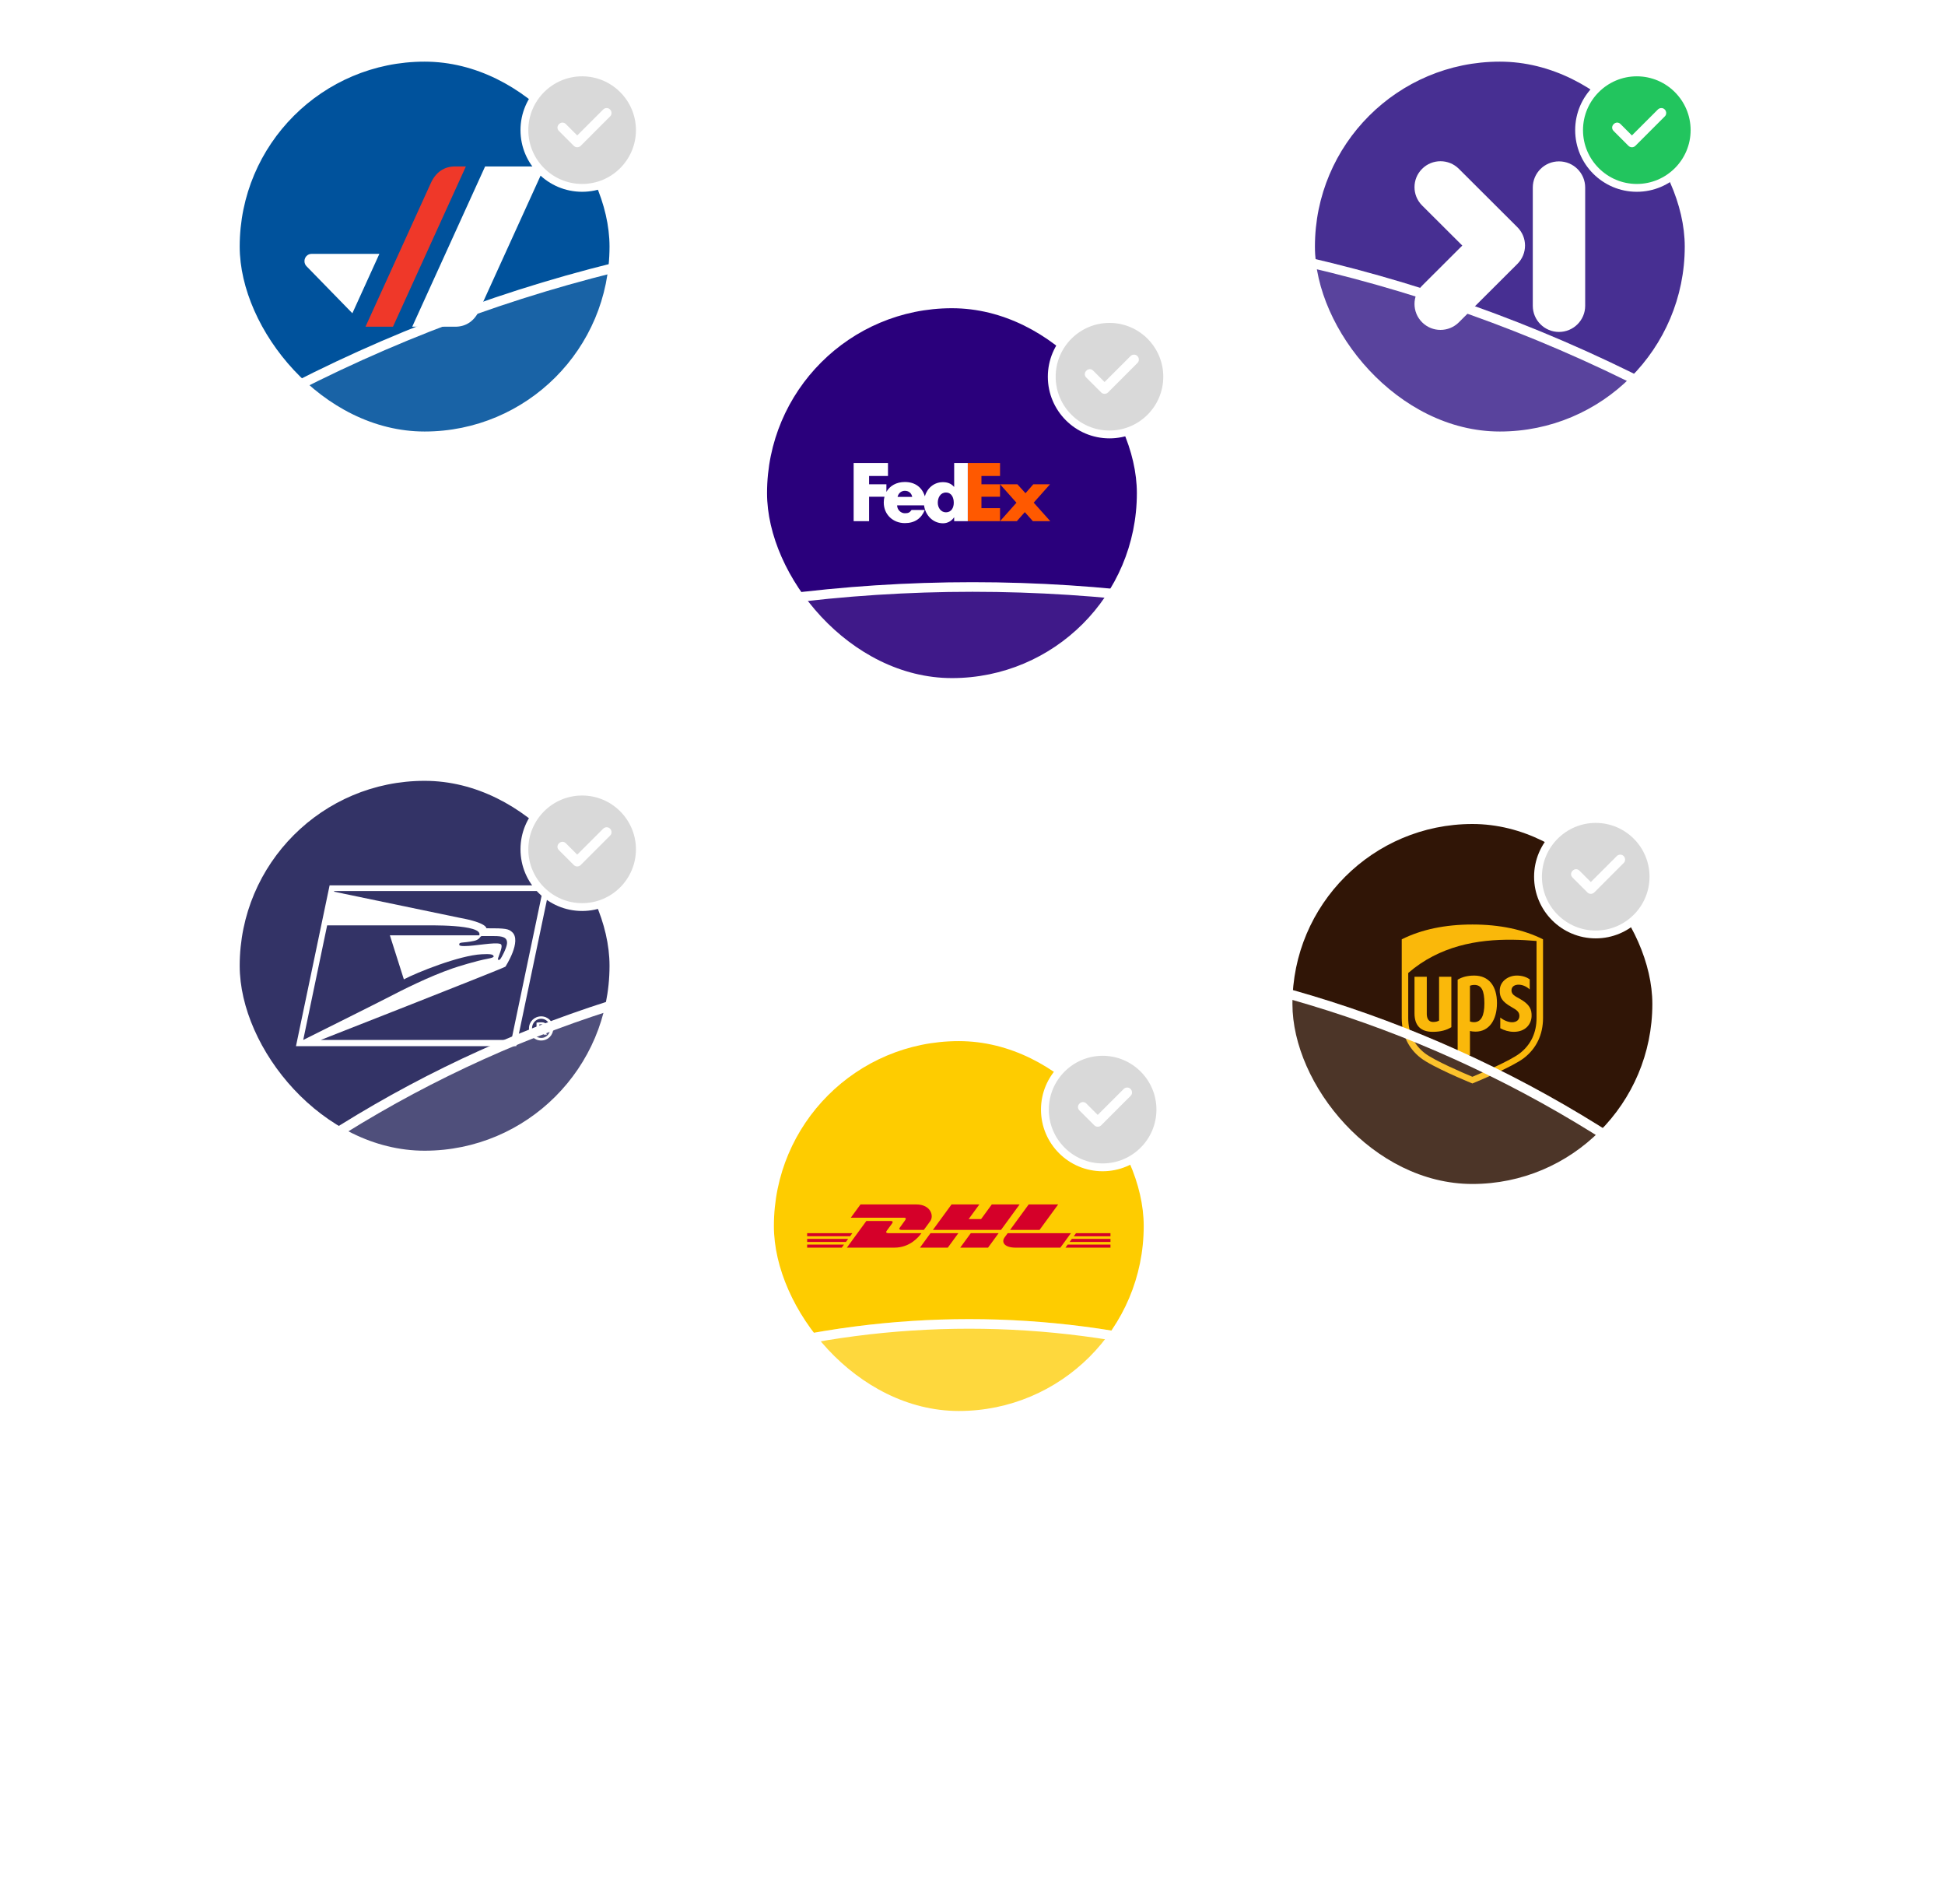 <svg width="284" height="278" viewBox="0 0 284 278" fill="none" xmlns="http://www.w3.org/2000/svg">
<g clip-path="url(#clip0_240_542)">
<g clip-path="url(#clip1_240_542)">
<rect x="192" y="9" width="54" height="54" rx="27" fill="#472F92"/>
<path d="M221.567 38.526L213.018 47.056C212.277 47.795 211.306 48.166 210.332 48.166C209.358 48.166 208.391 47.795 207.65 47.056C206.168 45.578 206.168 43.18 207.65 41.706L213.517 35.851L207.65 30C206.168 28.522 206.168 26.124 207.65 24.649C209.132 23.168 211.536 23.168 213.018 24.649L221.567 33.176C223.048 34.654 223.048 37.049 221.567 38.526ZM231.461 44.646C231.461 46.752 229.747 48.462 227.636 48.462C226.578 48.462 225.622 48.033 224.929 47.343C224.237 46.652 223.811 45.699 223.811 44.646V27.376C223.811 25.268 225.522 23.56 227.636 23.56C228.691 23.56 229.647 23.986 230.34 24.676C231.032 25.367 231.461 26.32 231.461 27.376V44.646Z" fill="white"/>
<circle cx="239" cy="19" r="9" fill="white"/>
<path d="M239 11.143C234.669 11.143 231.143 14.669 231.143 19C231.143 23.331 234.669 26.857 239 26.857C243.331 26.857 246.857 23.331 246.857 19C246.857 14.669 243.331 11.143 239 11.143ZM242.56 15.778C243.21 15.761 243.542 16.551 243.076 17.004L238.792 21.291C238.513 21.57 238.061 21.57 237.782 21.291L235.638 19.147C234.921 18.474 235.975 17.421 236.648 18.138L238.285 19.775L242.067 15.994C242.196 15.86 242.374 15.783 242.56 15.778Z" fill="#22C55E"/>
<rect x="35" y="9" width="54" height="54" rx="27" fill="#00529C"/>
<path d="M79.544 24.3H70.835L60.19 47.7H66.477C68.061 47.7 69.282 46.849 69.989 45.301C70.696 43.753 79.544 24.3 79.544 24.3Z" fill="white"/>
<path d="M66.433 24.3C64.849 24.3 63.627 25.155 62.921 26.7L53.368 47.7H57.38L68.026 24.3H66.433Z" fill="#EF3829"/>
<path d="M55.394 37.065H45.485C44.916 37.065 44.456 37.54 44.456 38.126C44.456 38.418 44.569 38.684 44.759 38.874L51.452 45.736L55.394 37.065Z" fill="white"/>
<circle cx="85" cy="19" r="9" fill="white"/>
<path d="M85 11.143C80.669 11.143 77.143 14.669 77.143 19C77.143 23.331 80.669 26.857 85 26.857C89.331 26.857 92.857 23.331 92.857 19C92.857 14.669 89.331 11.143 85 11.143ZM88.56 15.778C89.21 15.761 89.542 16.551 89.076 17.004L84.792 21.291C84.513 21.57 84.061 21.57 83.782 21.291L81.638 19.147C80.921 18.474 81.975 17.421 82.648 18.138L84.285 19.775L88.067 15.994C88.197 15.86 88.374 15.783 88.56 15.778Z" fill="#D9D9D9"/>
<circle cx="151" cy="59" r="9" fill="white"/>
<path d="M151 51.143C146.669 51.143 143.143 54.669 143.143 59C143.143 63.331 146.669 66.857 151 66.857C155.331 66.857 158.857 63.331 158.857 59C158.857 54.669 155.331 51.143 151 51.143ZM154.56 55.778C155.21 55.761 155.542 56.551 155.076 57.004L150.792 61.291C150.513 61.57 150.061 61.57 149.782 61.291L147.638 59.147C146.921 58.474 147.975 57.421 148.648 58.138L150.285 59.775L154.067 55.994C154.196 55.86 154.374 55.783 154.56 55.778Z" fill="#D9D9D9"/>
<g filter="url(#filter0_b_240_542)">
<circle cx="142" cy="250" r="218" fill="white" fill-opacity="0.1"/>
<circle cx="142" cy="250" r="217.3" stroke="white" stroke-width="1.4"/>
</g>
<rect x="112" y="45" width="54" height="54" rx="27" fill="#2A007C"/>
<path d="M148.55 70.701L149.738 72.01L150.881 70.701H153.322L150.937 73.384L153.355 76.089H150.815L149.639 74.77L148.473 76.089H146.021L148.418 73.395L146.021 70.701H148.55Z" fill="#FF5900"/>
<path d="M146.021 70.701V72.522H143.306V74.192H146.021V76.089H141.311V67.602H146.021V69.494H143.306V70.701H146.021Z" fill="#FF5900"/>
<path d="M139.324 67.602V71.075H139.302C138.862 70.57 138.312 70.394 137.674 70.394C136.368 70.394 135.384 71.282 135.039 72.456C134.644 71.163 133.628 70.37 132.122 70.37C130.898 70.37 129.932 70.919 129.428 71.814V70.701H126.899V69.494H129.659V67.602H124.645V76.089H126.899V72.522H129.146C129.079 72.784 129.043 73.064 129.043 73.361C129.043 75.131 130.396 76.373 132.122 76.373C133.573 76.373 134.53 75.692 135.035 74.45H133.104C132.842 74.823 132.644 74.934 132.122 74.934C131.516 74.934 130.994 74.405 130.994 73.779H134.927C135.098 75.185 136.193 76.398 137.696 76.398C138.345 76.398 138.939 76.079 139.301 75.54H139.323V76.09H141.31V67.602H139.324ZM131.057 72.547C131.182 72.008 131.6 71.656 132.122 71.656C132.697 71.656 133.094 71.997 133.198 72.547C133.242 72.547 131.057 72.547 131.057 72.547ZM138.117 74.797C137.385 74.797 136.93 74.114 136.93 73.402C136.93 72.64 137.326 71.908 138.117 71.908C138.939 71.908 139.265 72.64 139.265 73.402C139.265 74.124 138.919 74.797 138.117 74.797Z" fill="white"/>
<circle cx="162" cy="55" r="9" fill="white"/>
<path d="M162 47.143C157.669 47.143 154.143 50.669 154.143 55C154.143 59.331 157.669 62.857 162 62.857C166.331 62.857 169.857 59.331 169.857 55C169.857 50.669 166.331 47.143 162 47.143ZM165.56 51.778C166.21 51.761 166.542 52.551 166.076 53.004L161.792 57.291C161.513 57.57 161.061 57.57 160.782 57.291L158.638 55.147C157.921 54.474 158.975 53.421 159.648 54.138L161.285 55.775L165.067 51.994C165.196 51.86 165.374 51.783 165.56 51.778Z" fill="#D9D9D9"/>
<g filter="url(#filter1_b_240_542)">
<circle cx="142" cy="303" r="218" fill="white" fill-opacity="0.1"/>
<circle cx="142" cy="303" r="217.3" stroke="white" stroke-width="1.4"/>
</g>
<rect x="188.714" y="120.303" width="52.554" height="52.554" rx="26.277" fill="#301506"/>
<path fill-rule="evenodd" clip-rule="evenodd" d="M205.211 141.898L205.3 151.478L207.577 154.136L214.407 157.555L222.8 153.672L224.541 149.747L224.362 137.044L218.023 136.875L211.417 137.888L205.39 141.18L205.211 141.898Z" fill="#301506"/>
<path d="M214.99 134.975C211.012 134.975 207.542 135.703 204.675 137.139V148.619C204.675 151.035 205.635 153.055 207.451 154.462C209.137 155.77 214.352 157.924 214.991 158.186C215.597 157.937 220.873 155.749 222.532 154.462C224.347 153.056 225.307 151.035 225.307 148.619V137.139C222.441 135.703 218.97 134.975 214.99 134.975L214.99 134.975ZM220.881 137.198C222.068 137.213 223.233 137.282 224.359 137.381V148.619C224.359 150.779 223.53 152.523 221.931 153.769C220.502 154.881 216.193 156.706 214.991 157.207C213.772 156.7 209.453 154.852 208.049 153.769C206.46 152.545 205.623 150.759 205.623 148.62V142.053C210.192 138.092 215.74 137.135 220.881 137.198L220.881 137.198ZM215.259 142.431C214.28 142.431 213.491 142.638 212.84 143.035V154.092H214.636V150.52C214.815 150.57 215.075 150.616 215.443 150.616C217.435 150.616 218.58 148.919 218.58 146.441C218.58 143.968 217.401 142.431 215.259 142.431L215.259 142.431ZM221.394 142.431C220.213 142.463 218.978 143.272 218.986 144.643C218.989 145.545 219.254 146.22 220.733 147.041C221.523 147.479 221.841 147.768 221.855 148.3C221.87 148.892 221.437 149.249 220.779 149.247C220.206 149.243 219.522 148.942 219.063 148.556V150.118C219.625 150.435 220.327 150.644 221.035 150.644C222.809 150.644 223.601 149.46 223.635 148.375C223.669 147.385 223.38 146.637 221.88 145.804C221.211 145.433 220.682 145.189 220.7 144.571C220.717 143.968 221.247 143.757 221.755 143.761C222.382 143.766 222.989 144.094 223.363 144.458V142.983C223.048 142.753 222.379 142.402 221.394 142.431L221.394 142.431ZM206.539 142.603V147.936C206.539 149.734 207.439 150.645 209.215 150.645C210.313 150.645 211.234 150.404 211.919 149.964V142.603H210.128V148.998C209.932 149.124 209.643 149.205 209.278 149.205C208.456 149.205 208.333 148.492 208.333 148.011V142.603H206.539L206.539 142.603ZM215.271 143.797C216.313 143.797 216.744 144.583 216.744 146.484C216.744 148.339 216.251 149.235 215.218 149.235C214.975 149.235 214.764 149.178 214.635 149.132V143.92C214.781 143.852 215.028 143.798 215.271 143.798V143.797Z" fill="#FAB80A"/>
<rect x="35" y="114" width="54" height="54" rx="27" fill="#333366"/>
<path d="M75.384 152.739L80.303 129.261H48.128L43.217 152.739H75.384Z" fill="white"/>
<path d="M48.797 130.188C48.797 130.188 66.684 133.918 67.037 133.982C71.143 134.717 71.016 135.525 71.016 135.525C73.892 135.507 74.253 135.626 74.751 136.058C76.261 137.344 73.801 141.128 73.801 141.128C73.449 141.395 46.835 151.83 46.835 151.83H74.678L79.227 130.087H48.797V130.188Z" fill="#333366"/>
<path d="M69.623 137.234C69.216 137.436 68.167 137.546 67.67 137.592C67.191 137.629 67.064 137.684 67.055 137.868C67.046 138.033 67.127 138.125 67.806 138.125C69.37 138.125 72.183 137.528 73.033 137.803C73.485 137.95 73.123 138.759 72.752 139.824C72.608 140.237 72.888 140.21 73.051 140.026C73.213 139.842 73.946 138.492 74.027 137.794C74.136 136.811 73.313 136.664 72.165 136.664H70.347C70.247 136.664 70.175 136.729 70.057 136.885C69.967 137.013 69.886 137.096 69.623 137.234Z" fill="#333366"/>
<path d="M47.766 135.112L44.276 151.83C44.276 151.83 54.983 146.493 56.285 145.813C58.971 144.417 62.678 142.561 66.106 141.377C66.757 141.147 69.56 140.274 71.188 139.98C71.821 139.861 72.083 139.76 72.083 139.631C72.056 139.291 71.423 139.264 70.347 139.319C67.064 139.475 60.779 142.02 58.971 142.984L56.927 136.554H69.985C70.573 134.882 62.253 135.121 62 135.103H47.766V135.112Z" fill="#333366"/>
<path d="M80.783 150.14C80.783 151.132 80.014 151.912 79.019 151.912C78.034 151.912 77.238 151.132 77.238 150.14C77.238 149.166 78.025 148.385 79.019 148.385C80.014 148.385 80.783 149.166 80.783 150.14ZM77.681 150.14C77.681 150.92 78.251 151.536 79.028 151.536C79.788 151.536 80.34 150.92 80.34 150.149C80.34 149.368 79.779 148.734 79.01 148.734C78.251 148.743 77.681 149.368 77.681 150.14ZM78.739 151.058H78.341V149.304C78.495 149.276 78.721 149.249 79.001 149.249C79.327 149.249 79.471 149.304 79.598 149.377C79.688 149.451 79.77 149.588 79.77 149.763C79.77 149.956 79.625 150.103 79.408 150.167V150.185C79.58 150.25 79.67 150.378 79.725 150.617C79.779 150.884 79.806 150.994 79.851 151.058H79.417C79.363 150.994 79.336 150.838 79.281 150.626C79.254 150.433 79.146 150.351 78.92 150.351H78.73V151.058H78.739ZM78.757 150.066H78.947C79.164 150.066 79.345 149.993 79.345 149.809C79.345 149.653 79.227 149.542 78.974 149.542C78.865 149.542 78.793 149.552 78.757 149.561V150.066Z" fill="white"/>
<circle cx="85" cy="124" r="9" fill="white"/>
<path d="M85 116.143C80.669 116.143 77.143 119.669 77.143 124C77.143 128.331 80.669 131.857 85 131.857C89.331 131.857 92.857 128.331 92.857 124C92.857 119.669 89.331 116.143 85 116.143ZM88.56 120.778C89.21 120.761 89.542 121.551 89.076 122.004L84.792 126.291C84.513 126.57 84.061 126.57 83.782 126.291L81.638 124.147C80.921 123.474 81.975 122.421 82.648 123.138L84.285 124.775L88.067 120.994C88.197 120.86 88.374 120.783 88.56 120.778Z" fill="#D9D9D9"/>
<g filter="url(#filter2_b_240_542)">
<circle cx="141.513" cy="311.719" r="173.719" fill="white" fill-opacity="0.14"/>
<circle cx="141.513" cy="311.719" r="173.019" stroke="white" stroke-width="1.4"/>
</g>
<rect x="113" y="152" width="54" height="54" rx="27" fill="#FECC00"/>
<path d="M132.135 178.191C131.942 178.455 131.618 178.914 131.421 179.182C131.321 179.318 131.14 179.566 131.739 179.566C132.373 179.566 134.893 179.566 134.893 179.566C134.893 179.566 135.401 178.87 135.827 178.287C136.407 177.495 135.877 175.847 133.805 175.847C131.95 175.847 125.644 175.847 125.644 175.847L124.229 177.782C124.229 177.782 131.565 177.782 131.941 177.782C132.331 177.782 132.325 177.932 132.135 178.191ZM129.818 180.043C129.219 180.043 129.4 179.795 129.5 179.659C129.697 179.391 130.026 178.937 130.22 178.673C130.41 178.414 130.415 178.264 130.025 178.264C129.649 178.264 126.498 178.264 126.498 178.264L123.656 182.153C123.656 182.153 128.732 182.153 130.587 182.153C132.876 182.153 134.15 180.586 134.543 180.044C134.543 180.043 130.452 180.043 129.818 180.043ZM134.327 182.153H138.392L139.933 180.043L135.868 180.044C135.867 180.043 134.327 182.153 134.327 182.153ZM144.816 175.847L143.257 177.979H141.442L143.001 175.847H138.937L136.218 179.566H146.162L148.88 175.847H144.816ZM140.207 182.153H144.271L145.813 180.044H141.749C141.747 180.043 140.207 182.153 140.207 182.153ZM117.855 180.876V181.324H123.517L123.844 180.876H117.855ZM124.453 180.043H117.855V180.491H124.125L124.453 180.043ZM117.855 182.153H122.911L123.236 181.708H117.855V182.153ZM156.178 181.324H162.145V180.875H156.506L156.178 181.324ZM155.572 182.153H162.145V181.708H155.897L155.572 182.153ZM157.113 180.043L156.787 180.492H162.145V180.043H157.113ZM151.79 179.566L154.509 175.847H150.204C150.203 175.847 147.483 179.566 147.483 179.566H151.79ZM147.135 180.043C147.135 180.043 146.838 180.452 146.693 180.649C146.183 181.343 146.634 182.153 148.3 182.153C150.225 182.153 154.827 182.153 154.827 182.153L156.369 180.044L147.135 180.043Z" fill="#D50029"/>
<circle cx="161" cy="162" r="9" fill="white"/>
<path d="M161 154.143C156.669 154.143 153.143 157.669 153.143 162C153.143 166.331 156.669 169.857 161 169.857C165.331 169.857 168.857 166.331 168.857 162C168.857 157.669 165.331 154.143 161 154.143ZM164.56 158.778C165.21 158.761 165.542 159.551 165.076 160.004L160.792 164.291C160.513 164.57 160.061 164.57 159.782 164.291L157.638 162.147C156.921 161.474 157.975 160.421 158.648 161.138L160.285 162.775L164.067 158.994C164.196 158.86 164.374 158.783 164.56 158.778Z" fill="#D9D9D9"/>
<g filter="url(#filter3_b_240_542)">
<circle cx="141.513" cy="322.513" r="129.924" fill="white" fill-opacity="0.24"/>
<circle cx="141.513" cy="322.513" r="129.224" stroke="white" stroke-width="1.4"/>
</g>
<circle cx="233" cy="128" r="9" fill="white"/>
<path d="M233 120.143C228.669 120.143 225.143 123.669 225.143 128C225.143 132.331 228.669 135.857 233 135.857C237.331 135.857 240.857 132.331 240.857 128C240.857 123.669 237.331 120.143 233 120.143ZM236.56 124.778C237.21 124.761 237.542 125.551 237.076 126.004L232.792 130.291C232.513 130.57 232.061 130.57 231.782 130.291L229.638 128.147C228.921 127.474 229.975 126.421 230.648 127.138L232.285 128.775L236.067 124.994C236.196 124.86 236.374 124.783 236.56 124.778Z" fill="#D9D9D9"/>
</g>
</g>
<defs>
<filter id="filter0_b_240_542" x="-82" y="26" width="448" height="448" filterUnits="userSpaceOnUse" color-interpolation-filters="sRGB">
<feFlood flood-opacity="0" result="BackgroundImageFix"/>
<feGaussianBlur in="BackgroundImageFix" stdDeviation="3"/>
<feComposite in2="SourceAlpha" operator="in" result="effect1_backgroundBlur_240_542"/>
<feBlend mode="normal" in="SourceGraphic" in2="effect1_backgroundBlur_240_542" result="shape"/>
</filter>
<filter id="filter1_b_240_542" x="-82" y="79" width="448" height="448" filterUnits="userSpaceOnUse" color-interpolation-filters="sRGB">
<feFlood flood-opacity="0" result="BackgroundImageFix"/>
<feGaussianBlur in="BackgroundImageFix" stdDeviation="3"/>
<feComposite in2="SourceAlpha" operator="in" result="effect1_backgroundBlur_240_542"/>
<feBlend mode="normal" in="SourceGraphic" in2="effect1_backgroundBlur_240_542" result="shape"/>
</filter>
<filter id="filter2_b_240_542" x="-36.205" y="134" width="355.438" height="355.438" filterUnits="userSpaceOnUse" color-interpolation-filters="sRGB">
<feFlood flood-opacity="0" result="BackgroundImageFix"/>
<feGaussianBlur in="BackgroundImageFix" stdDeviation="2"/>
<feComposite in2="SourceAlpha" operator="in" result="effect1_backgroundBlur_240_542"/>
<feBlend mode="normal" in="SourceGraphic" in2="effect1_backgroundBlur_240_542" result="shape"/>
</filter>
<filter id="filter3_b_240_542" x="-8.411" y="172.589" width="299.848" height="299.848" filterUnits="userSpaceOnUse" color-interpolation-filters="sRGB">
<feFlood flood-opacity="0" result="BackgroundImageFix"/>
<feGaussianBlur in="BackgroundImageFix" stdDeviation="10"/>
<feComposite in2="SourceAlpha" operator="in" result="effect1_backgroundBlur_240_542"/>
<feBlend mode="normal" in="SourceGraphic" in2="effect1_backgroundBlur_240_542" result="shape"/>
</filter>
<clipPath id="clip0_240_542">
<rect width="284" height="278" rx="16" fill="white"/>
</clipPath>
<clipPath id="clip1_240_542">
<rect width="284" height="332" fill="white" transform="translate(0 -54)"/>
</clipPath>
</defs>
</svg>
